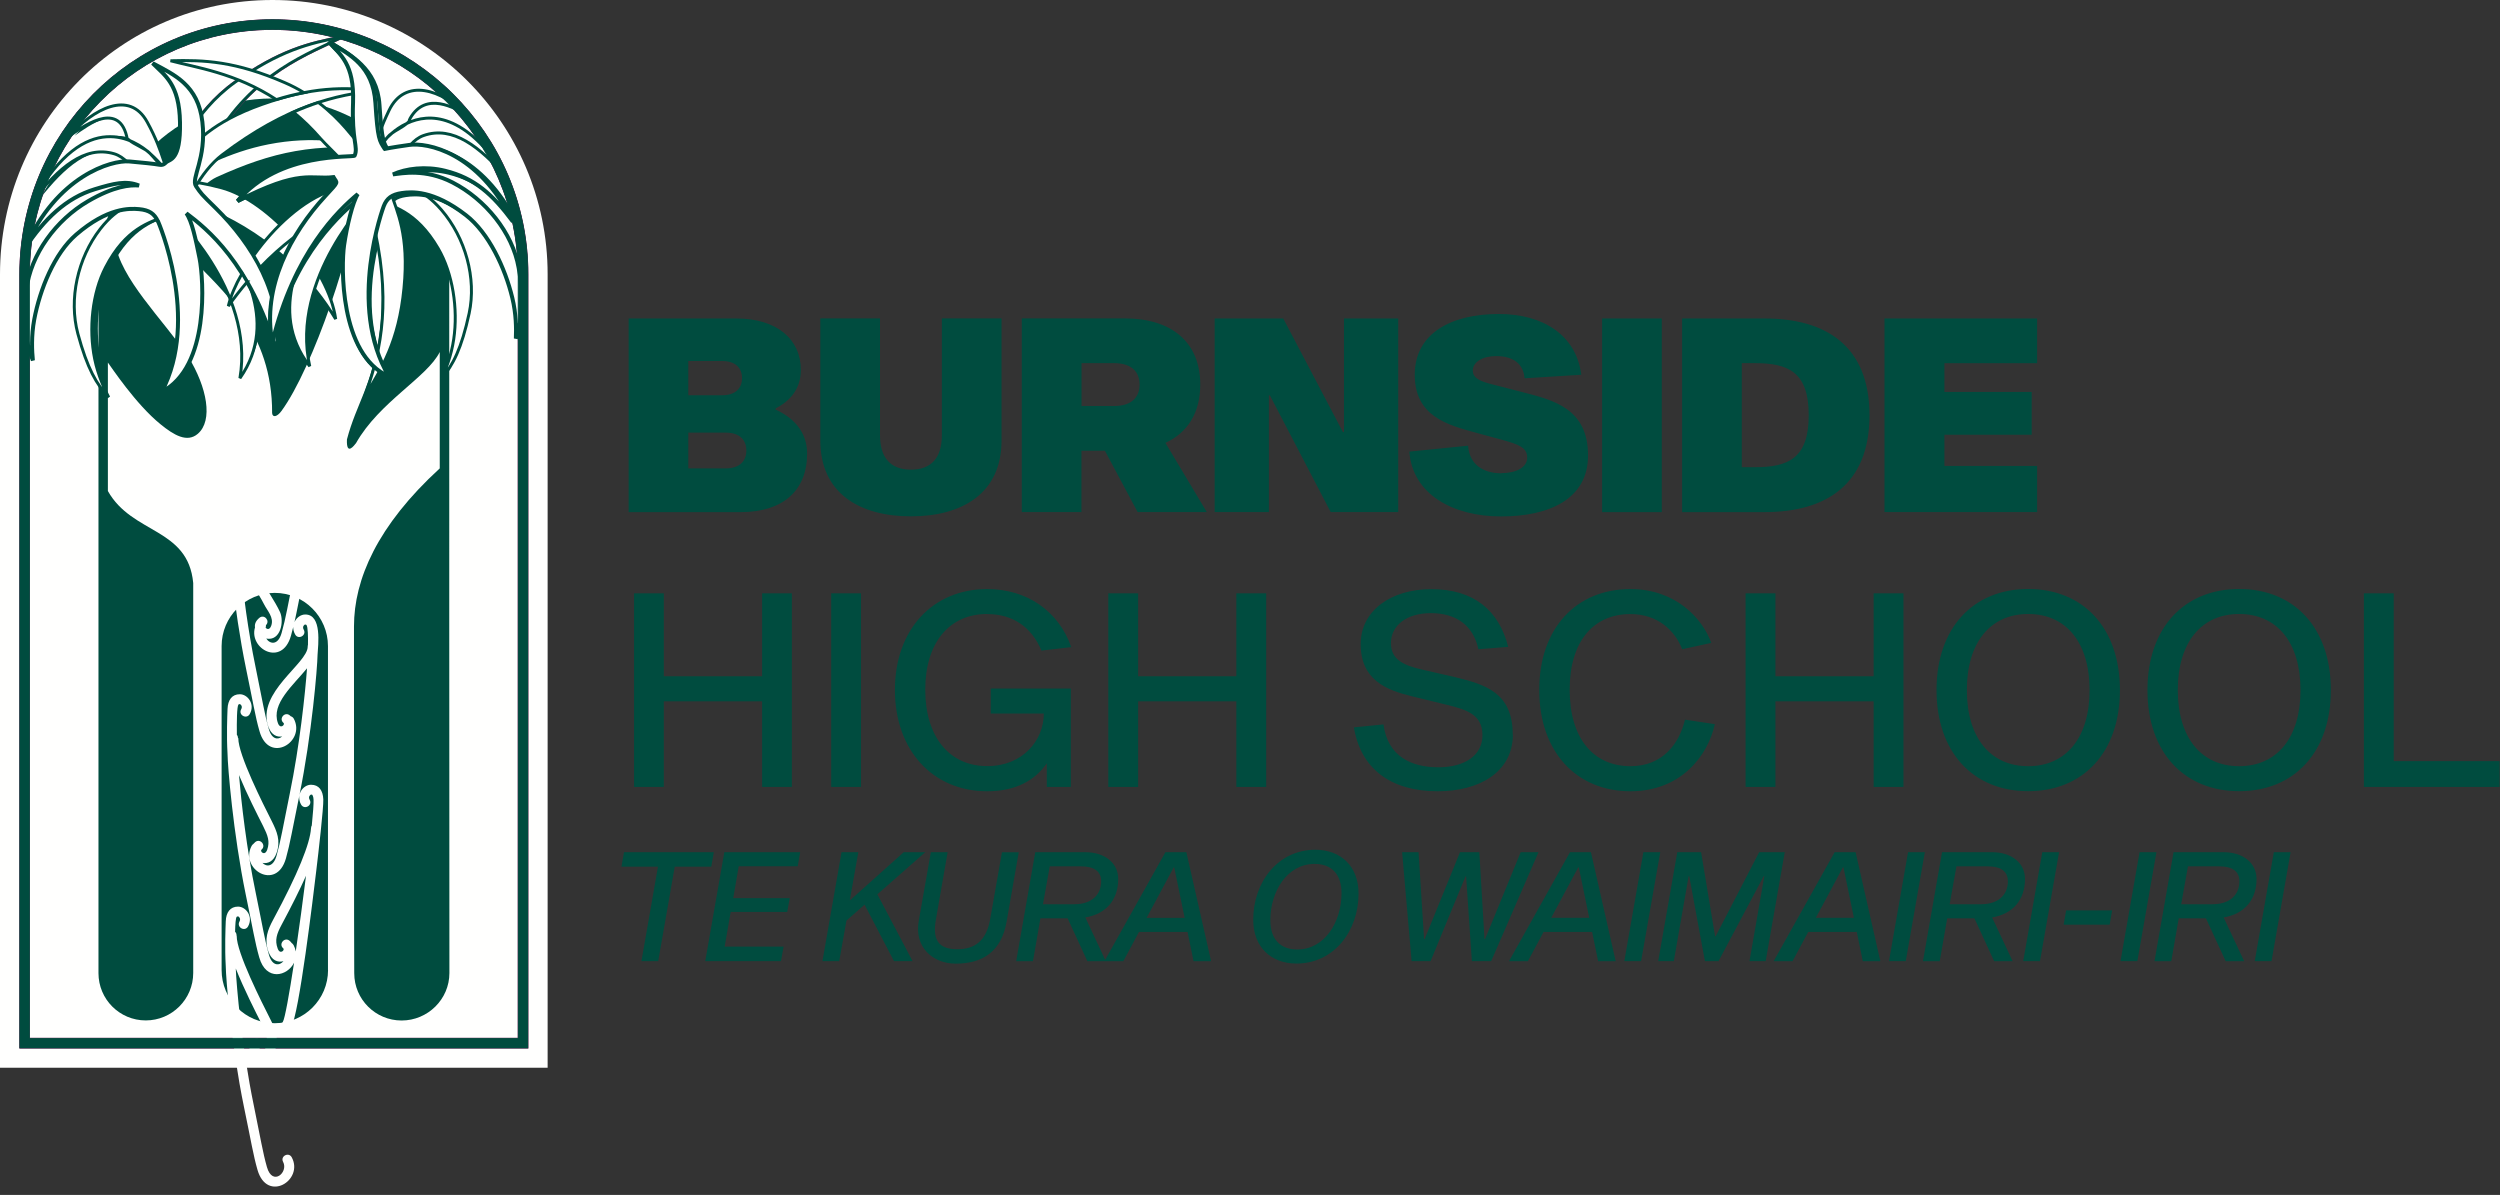 <?xml version="1.0" encoding="UTF-8"?>
<svg width="295px" height="141px" viewBox="0 0 295 141" version="1.1" xmlns="http://www.w3.org/2000/svg" xmlns:xlink="http://www.w3.org/1999/xlink">
    <rect x="0" y="0" width="295" height="141" fill="#333333" stroke="none"/>
    <title>BHS</title>
    <g id="Page-1" stroke="none" stroke-width="1" fill="none" fill-rule="evenodd">
        <g id="BHS">
            <g id="Group">
                <path d="M32.15,0 C50.03,0 64.62,14.47 64.62,32.37 L64.62,125.99 L0,125.99 L0,32.39 C0,14.52 14.24,0 32.15,0" id="Fill-172" fill="#FFFFFE"></path>
                <g id="Group-188" transform="translate(2.33, 2.32)">
                    <path d="M18.58,22.65 C18.58,22.65 28.02,31.45 26.22,41.91 C31.11,34.93 26.23,27.94 24.94,25.96 C23.65,23.99 21.73,22.23 20.78,21.62 C23.61,22.38 31.64,26.01 37.28,35.33 C36.46,29.39 30.23,21.28 24.53,19.75 C20.65,18.7 19.68,19.19 18.73,18.57 C17.79,17.96 17.06,16.4 14.97,12.57 C12.88,8.74 9.43,10.38 6.47,13.7 C7.99,12.64 12.29,9.39 13.33,13.62 C13.43,14.03 13.34,13.86 13.57,14.06 C14.22,14.65 15.52,15.07 16.06,15.65 C17.4,17.07 18.47,18.55 18.32,18.89 C17.96,17.67 17.59,17.05 16.05,15.65 C14.51,14.26 8.55,10.07 2.38,21.12 C5.27,17.46 8.32,14.68 11.87,15.73 C14.19,16.44 15.67,20.24 15.37,21.26 C14.35,21.59 12.41,21.76 10.2,24.61 C7.54,28.05 6.47,32.88 7.58,36.97 C8.68,41.06 9.06,43.01 10.5,44.55 C9.97,43.55 9.95,41.87 9.55,39.92 C8.83,36.36 9.27,32.15 10.83,29.13 C13.24,24.46 16.1,23.82 17.85,23.09 C18.36,22.88 18.24,22.29 18.57,22.63" id="Fill-176" fill="#004C3F"></path>
                    <path d="M44.04,16.28 C41.7,16.02 37.33,15.52 32.62,16.51 C27.41,17.61 23.53,19.99 20.54,22.66 C27.59,18.82 32.51,17.85 39.82,18.03 C40.73,18.05 41.58,18.52 43.49,18.53 C45.14,18.53 46.27,16.54 44.04,16.29" id="Fill-178" fill="#FFFFFE"></path>
                    <path d="M44.04,16.28 C41.7,16.02 37.33,15.52 32.62,16.51 C27.41,17.61 23.53,19.99 20.54,22.66 C27.59,18.82 32.51,17.85 39.82,18.03 C40.73,18.05 41.58,18.52 43.49,18.53 C45.14,18.53 46.27,16.54 44.04,16.29 L44.04,16.28 Z" id="Stroke-180" stroke="#D8127E" stroke-width="0.35"></path>
                    <path d="M1.77635684e-15,30.07 C1.77635684e-15,13.46 13.21,0 29.82,0 C46.43,0 59.97,13.44 59.97,30.05 L59.97,121.35 L1.77635684e-15,121.35 L1.77635684e-15,30.07 Z M29.82,1.16 C45.79,1.16 58.81,14.08 58.81,30.04 L58.81,120.19 L1.15,120.19 L1.15,30.07 C1.15,14.09 13.87,1.16 29.82,1.16 Z" id="Fill-182" fill="#1A1919"></path>
                    <path d="M1.77635684e-15,30.07 C1.77635684e-15,13.46 13.21,0 29.82,0 C46.43,0 59.97,13.44 59.97,30.05 L59.97,121.35 L1.77635684e-15,121.35 L1.77635684e-15,30.07 Z M29.82,1.16 C45.79,1.16 58.81,14.08 58.81,30.04 L58.81,120.19 L1.15,120.19 L1.15,30.07 C1.15,14.09 13.87,1.16 29.82,1.16 Z" id="Stroke-184" stroke="#D8127E" stroke-width="0.09"></path>
                    <path d="M36.38,112.14 C36.38,115.61 33.56,118.42 30.09,118.42 C26.62,118.42 23.82,115.61 23.82,112.14 L23.82,73.92 C23.82,70.46 26.63,67.64 30.09,67.64 C33.55,67.64 36.37,70.46 36.37,73.92 L36.37,112.14 L36.38,112.14 Z" id="Fill-186" fill="#004C3F"></path>
                </g>
                <g id="Group-191" transform="translate(26.575, 46.24)" fill="#FFFFFE">
                    <path d="M1.545,40.85 C1.515,42.8 4.505,48.7 5.515,50.7 C6.085,51.85 6.575,52.95 6.055,54.42 C5.705,55.42 5.025,55.7 4.395,55.58 C4.865,56.07 5.675,56.08 6.055,54.74 C6.555,52.98 6.795,51.45 7.615,47.42 C8.785,41.75 9.435,35.59 9.655,32.62 C8.005,34.64 5.405,36.8 6.215,39.07 C6.495,39.88 7.115,39.25 6.875,39.06 C6.285,38.56 7.035,37.68 7.625,38.18 C7.665,38.21 7.705,38.25 7.735,38.28 C7.875,38.32 8.005,38.41 8.095,38.57 C9.535,41.28 5.165,43.99 4.045,40.04 C3.535,38.26 3.305,36.71 2.455,32.64 C0.965,25.42 0.315,17.43 0.305,16.04 C0.175,13.79 0.275,11.61 0.305,10.73 C0.345,9.68 0.825,9 1.755,9 C2.685,9 3.585,10.18 2.925,11.33 C2.545,12.01 1.535,11.44 1.915,10.76 C2.135,10.38 1.805,10.15 1.755,10.15 C1.685,10.15 1.605,10.19 1.595,10.2 C1.245,10.62 1.455,15.92 1.465,16.02 L1.465,16.13 C1.555,16.23 1.605,16.36 1.595,16.52 C1.555,18.77 5.345,23.54 6.465,25.98 C6.975,27.1 6.535,29.44 4.845,29.11 C5.275,29.77 6.225,29.96 6.655,28.45 C7.155,26.69 7.395,25.16 8.215,21.14 C9.685,14.01 10.335,6.12 10.345,4.74 C10.365,4.41 10.515,1.57 10.215,1.2 C10.205,1.2 10.125,1.15 10.055,1.15 C9.995,1.15 9.675,1.38 9.885,1.76 C10.265,2.44 9.255,3 8.885,2.33 C8.235,1.18 9.115,0 10.055,0 C12.055,0 11.575,3.54 11.505,4.78 C11.485,6.21 10.835,14.17 9.355,21.37 C8.765,24.23 8.475,25.84 8.175,27.17 C8.405,26.64 8.915,26.27 9.445,26.27 C11.445,26.27 10.965,29.82 10.895,31.06 C10.875,32.48 10.225,40.45 8.745,47.65 C7.905,51.72 7.665,53.27 7.165,55.05 C6.045,58.99 1.675,56.29 3.115,53.58 C3.165,53.48 3.235,53.41 3.305,53.36 C3.375,53.28 3.445,53.21 3.535,53.13 C4.125,52.63 4.875,53.52 4.285,54.02 C4.055,54.21 4.665,54.84 4.955,54.03 C5.295,53.06 5.025,52.34 4.465,51.22 C3.815,49.94 2.575,47.5 1.625,45.22 C1.895,48.42 2.525,53.96 3.595,59.09 C4.425,63.11 4.655,64.65 5.155,66.41 C5.545,67.81 6.415,67.73 6.875,67.18 C6.215,67.36 5.475,67.11 5.095,66.04 C4.575,64.58 5.025,63.47 5.645,62.31 C8.585,56.87 10.015,53.29 10.125,51.49 C10.125,51.36 10.165,51.26 10.215,51.17 C10.365,49.7 10.445,48.61 10.425,48.13 C10.415,47.75 10.295,47.58 10.255,47.53 C10.235,47.53 10.195,47.52 10.125,47.52 C10.075,47.52 9.745,47.74 9.965,48.13 C10.345,48.8 9.335,49.37 8.955,48.7 C8.305,47.54 9.185,46.36 10.125,46.36 C11.065,46.36 11.535,47.04 11.575,48.09 C11.615,49.02 11.005,54.37 10.735,56.58 C10.405,59.33 8.705,73.59 7.775,74.97 C7.345,75.62 6.375,74.97 6.805,74.33 C7.035,73.98 7.555,71.1 8.125,67.36 C7.345,68.95 4.825,69.59 4.015,66.73 C3.505,64.95 3.275,63.4 2.425,59.33 C0.935,52.1 0.285,44.11 0.275,42.73 C0.145,40.48 0.245,38.29 0.275,37.41 C0.315,36.36 0.795,35.68 1.725,35.68 C2.655,35.68 3.555,36.86 2.895,38.02 C2.515,38.69 1.505,38.12 1.885,37.45 C2.105,37.07 1.775,36.84 1.725,36.84 C1.655,36.84 1.575,36.88 1.565,36.89 C1.375,37.13 1.355,38.93 1.375,40.47 C1.455,40.56 1.505,40.69 1.505,40.86 M8.065,65.27 C8.195,65.52 8.285,65.78 8.325,66.03 C8.735,63.19 9.175,60 9.535,57.1 C8.795,58.76 7.835,60.68 6.655,62.88 C6.075,63.96 5.835,64.7 6.185,65.67 C6.465,66.48 7.085,65.85 6.845,65.66 C6.255,65.16 7.005,64.28 7.595,64.77 C7.695,64.86 7.785,64.95 7.845,65.04 C7.925,65.09 8.005,65.17 8.065,65.28 M9.765,29.86 C9.785,28.92 9.765,27.73 9.585,27.5 C9.575,27.5 9.495,27.45 9.425,27.45 C9.365,27.45 9.045,27.68 9.265,28.06 C9.645,28.73 8.625,29.3 8.255,28.63 C8.085,28.33 8.015,28.03 8.025,27.75 C7.935,28.1 7.855,28.44 7.755,28.79 C6.695,32.5 2.765,30.32 3.515,27.79 C3.455,27.44 3.575,27.05 4.025,26.67 C4.605,26.18 5.335,27.02 4.805,27.53 C4.815,27.62 4.805,27.71 4.765,27.81 C4.885,28.01 5.245,28.14 5.435,27.58 C5.775,26.62 4.965,25.83 4.575,25.05 C3.945,23.8 2.735,22.11 1.785,20.42 C2.115,23.67 2.695,28.2 3.575,32.44 C4.405,36.47 4.635,38 5.135,39.76 C5.495,41.04 6.245,41.08 6.725,40.66 C6.105,40.77 5.435,40.49 5.085,39.49 C3.675,35.48 9.735,32.05 9.735,30.06 C9.735,29.99 9.735,29.93 9.765,29.87 M1.355,64.18 C1.325,66.14 4.315,72.04 5.325,74.03 C5.905,75.17 6.385,76.28 5.865,77.74 C4.925,80.41 1.605,77.94 3.355,76.46 C3.945,75.96 4.695,76.85 4.105,77.34 C3.875,77.54 4.485,78.17 4.775,77.36 C5.115,76.38 4.845,75.68 4.285,74.55 C3.585,73.17 2.205,70.46 1.245,68.04 C1.315,69.97 1.965,77.41 3.365,84.16 C4.195,88.19 4.425,89.72 4.925,91.48 C5.585,93.78 7.475,92.09 6.835,90.87 C6.465,90.19 7.495,89.65 7.855,90.33 C9.295,93.03 4.935,95.74 3.805,91.79 C3.295,90.01 3.065,88.46 2.215,84.39 C0.725,77.16 0.075,69.17 0.065,67.78 C-0.065,65.53 0.035,63.35 0.065,62.47 C0.105,61.42 0.585,60.74 1.515,60.74 C2.445,60.74 3.345,61.92 2.695,63.08 C2.315,63.75 1.305,63.18 1.685,62.5 C1.895,62.12 1.575,61.89 1.515,61.89 C1.445,61.89 1.375,61.93 1.355,61.94 C1.235,62.08 1.185,62.82 1.165,63.71 C1.275,63.81 1.345,63.96 1.335,64.15" id="Fill-189"></path>
                </g>
                <g id="Group-240" transform="translate(2.33, 2.32)">
                    <path d="M20.47,66.47 L20.47,112.49 C20.47,115.58 17.96,118.09 14.87,118.09 C11.78,118.09 9.29,115.59 9.29,112.51 L9.29,30.07 C9.29,18.5 18.44,9.3 29.82,9.3 C41.2,9.3 50.68,18.63 50.68,30.05 C50.68,30.05 50.68,112.5 50.7,112.5 C50.7,115.59 48.15,118.1 45.06,118.1 C41.97,118.1 39.47,115.6 39.47,112.52 C39.44,112.52 39.44,71.6 39.44,71.6 C39.44,66.06 42.18,59.71 49.56,52.95 L49.56,39.22 C48.06,42.22 42.43,45.1 39.68,49.97 C39.49,50.2 38.52,51.56 38.61,49.53 C39.73,45.27 41.59,43.15 42.43,37.27 C43.45,29.9 41.63,21.7 40.03,19.85 C39.59,26.56 34.55,41.19 30.88,46.18 C30.35,46.9 29.82,46.97 29.78,46.42 C29.83,36.91 23.96,31.97 20.04,27.96 C17.38,24.68 16.35,22.84 16.35,22.84 C16.35,22.84 11.44,26.02 11.24,26.23 C11.84,30.56 16.81,35.26 19.86,39.73 C22.13,43.41 22.83,47.31 21.01,48.87 C19.75,49.95 18.19,49.03 16.62,47.75 C13.69,45.38 10.8,40.99 10.4,40.46 L10.4,55.62 C13.27,60.74 19.86,59.92 20.47,66.48" id="Fill-192" fill="#004C3F"></path>
                    <path d="M18.62,15.61 C18.67,16.27 20.26,11.05 25.43,7.36 C30.6,3.68 34.14,2.75 38.08,2.04 C34.45,3.89 27.38,6.19 22.72,14.64 C22.29,15.44 20.88,17.46 20.06,18.89" id="Stroke-194" stroke="#D8127E" stroke-width="0.35"></path>
                    <path d="M18.72,18.79 C20.77,17.63 24.6,15.46 29.32,14.54 C34.54,13.52 39.04,14.18 42.84,15.47 C34.85,14.69 29.94,15.72 23.28,18.75 C22.45,19.13 21.84,19.89 20.1,20.64 C18.58,21.3 16.76,19.9 18.72,18.8" id="Fill-196" fill="#FFFFFE"></path>
                    <path d="M18.72,18.79 C20.77,17.63 24.6,15.46 29.32,14.54 C34.54,13.52 39.04,14.18 42.84,15.47 C34.85,14.69 29.94,15.72 23.28,18.75 C22.45,19.13 21.84,19.89 20.1,20.64 C18.58,21.3 16.76,19.9 18.72,18.8 L18.72,18.79 Z" id="Stroke-198" stroke="#004C3F" stroke-width="0.35"></path>
                    <path d="M17.87,22.74 C17.87,22.74 27.78,31.85 25.98,42.31 C30.87,35.34 25.53,28.02 24.23,26.05 C22.93,24.08 21.02,22.31 20.07,21.7 C22.9,22.45 31.64,26.01 37.28,35.33 C36.46,29.39 29.51,21.37 23.82,19.84 C19.94,18.79 18.97,19.28 18.02,18.67 C17.08,18.06 17.14,15.9 15.04,12.08 C12.95,8.25 8.71,10.48 5.75,13.8 C7.27,12.74 11.57,9.49 12.61,13.73 C12.71,14.14 12.62,13.96 12.85,14.16 C13.5,14.75 14.8,15.17 15.34,15.75 C16.68,17.17 17.75,18.65 17.6,18.99 C17.25,17.77 16.88,17.15 15.33,15.75 C13.79,14.36 7.84,10.17 1.66,21.22 C4.56,17.56 7.61,14.78 11.16,15.83 C13.48,16.54 14.96,20.35 14.66,21.36 C13.64,21.69 11.7,21.86 9.49,24.71 C6.83,28.15 5.76,32.98 6.86,37.07 C7.97,41.16 9.05,43.03 10.5,44.56 C9.97,43.56 9.24,41.97 8.84,40.03 C8.12,36.47 8.56,32.25 10.12,29.24 C12.53,24.57 15.39,23.92 17.13,23.2 C17.65,22.98 17.53,22.4 17.85,22.75" id="Fill-200" fill="#FFFFFE"></path>
                    <path d="M17.87,22.74 C17.87,22.74 27.78,31.85 25.98,42.31 C30.87,35.34 25.53,28.02 24.23,26.05 C22.93,24.08 21.02,22.31 20.07,21.7 C22.9,22.45 31.64,26.01 37.28,35.33 C36.46,29.39 29.51,21.37 23.82,19.84 C19.94,18.79 18.97,19.28 18.02,18.67 C17.08,18.06 17.14,15.9 15.04,12.08 C12.95,8.25 8.71,10.48 5.75,13.8 C7.27,12.74 11.57,9.49 12.61,13.73 C12.71,14.14 12.62,13.96 12.85,14.16 C13.5,14.75 14.8,15.17 15.34,15.75 C16.68,17.17 17.75,18.65 17.6,18.99 C17.25,17.77 16.88,17.15 15.33,15.75 C13.79,14.36 7.84,10.17 1.66,21.22 C4.56,17.56 7.61,14.78 11.16,15.83 C13.48,16.54 14.96,20.35 14.66,21.36 C13.64,21.69 11.7,21.86 9.49,24.71 C6.83,28.15 5.76,32.98 6.86,37.07 C7.97,41.16 9.05,43.03 10.5,44.56 C9.97,43.56 9.24,41.97 8.84,40.03 C8.12,36.47 8.56,32.25 10.12,29.24 C12.53,24.57 15.39,23.92 17.13,23.2 C17.65,22.98 17.53,22.4 17.85,22.75 L17.87,22.74 Z" id="Stroke-202" stroke="#004C3F" stroke-width="0.35"></path>
                    <path d="M18.62,15.61 C18.67,16.27 20.26,11.05 25.43,7.36 C30.6,3.68 34.14,2.75 38.08,2.04 C34.45,3.89 27.38,6.19 22.72,14.64 C22.29,15.44 20.88,17.46 20.06,18.89 C19.24,20.33 18.58,14.95 18.63,15.61" id="Fill-204" fill="#FFFFFE"></path>
                    <path d="M18.62,15.61 C18.67,16.27 20.26,11.05 25.43,7.36 C30.6,3.68 34.14,2.75 38.08,2.04 C34.45,3.89 27.38,6.19 22.72,14.64 C22.29,15.44 20.88,17.46 20.06,18.89 C19.24,20.33 18.58,14.95 18.63,15.61 L18.62,15.61 Z" id="Stroke-206" stroke="#004C3F" stroke-width="0.35"></path>
                    <path d="M19.03,16.17 C20.77,14.58 22.6,12.12 28.58,10 C34.57,7.88 38.22,7.97 42.21,8.37 C37.46,8.79 31.51,10.17 23.88,15.96 C22.6,16.94 21.43,18.47 20.66,19.86 C19.86,21.3 17.36,17.68 19.02,16.17" id="Fill-208" fill="#FFFFFE"></path>
                    <path d="M19.03,16.17 C20.77,14.58 22.6,12.12 28.58,10 C34.57,7.88 38.22,7.97 42.21,8.37 C37.46,8.79 31.51,10.17 23.88,15.96 C22.6,16.94 21.43,18.47 20.66,19.86 C19.86,21.3 17.36,17.68 19.02,16.17 L19.03,16.17 Z" id="Stroke-210" stroke="#004C3F" stroke-width="0.35"></path>
                    <path d="M16.32,23.8 C16.32,23.8 21.33,35.28 16.75,43.92 C22.48,41.01 21.68,30.5 21.22,28.19 C20.76,25.88 20.32,23.77 19.66,22.85 C22,24.61 27.18,28.69 30.27,39.17 C31.21,32.58 27.37,26.4 23.16,22.27 C21.33,20.48 21.44,20.57 20.8,19.65 C20.16,18.73 22.06,16.4 21.55,12.06 C21.05,7.73 18.27,6.52 15.68,5.14 C17.11,6.58 18.84,7.59 18.91,12.13 C18.99,16.72 17.69,16.43 17.27,16.84 C16.86,17.25 16.71,17.15 15.94,17.04 C15.49,16.98 14.99,16.92 12.92,16.73 C10.85,16.55 4.35,18.41 0.64,26.93 C2.89,23.55 5.45,21.04 8.88,20 C11.13,19.32 12.54,18.96 14.07,19.57 C13.01,19.49 11.16,19.62 8.05,21.43 C4.3,23.62 1.28,27.68 0.78,31.89 C0.27,36.1 0.78,38.25 1.55,40.21 C1.44,39.09 1.35,37.33 1.71,35.38 C2.38,31.81 4.09,27.58 6.66,25.36 C10.38,22.16 12.96,22.26 14.09,22.36 C15.27,22.47 15.88,22.88 16.3,23.79" id="Fill-212" fill="#FFFFFE"></path>
                    <path d="M16.32,23.8 C16.32,23.8 21.33,35.28 16.75,43.92 C22.48,41.01 21.68,30.5 21.22,28.19 C20.76,25.88 20.32,23.77 19.66,22.85 C22,24.61 27.18,28.69 30.27,39.17 C31.21,32.58 27.37,26.4 23.16,22.27 C21.33,20.48 21.44,20.57 20.8,19.65 C20.16,18.73 22.06,16.4 21.55,12.06 C21.05,7.73 18.27,6.52 15.68,5.14 C17.11,6.58 18.84,7.59 18.91,12.13 C18.99,16.72 17.69,16.43 17.27,16.84 C16.86,17.25 16.71,17.15 15.94,17.04 C15.49,16.98 14.99,16.92 12.92,16.73 C10.85,16.55 4.35,18.41 0.64,26.93 C2.89,23.55 5.45,21.04 8.88,20 C11.13,19.32 12.54,18.96 14.07,19.57 C13.01,19.49 11.16,19.62 8.05,21.43 C4.3,23.62 1.28,27.68 0.78,31.89 C0.27,36.1 0.78,38.25 1.55,40.21 C1.44,39.09 1.35,37.33 1.71,35.38 C2.38,31.81 4.09,27.58 6.66,25.36 C10.38,22.16 12.96,22.26 14.09,22.36 C15.27,22.47 15.88,22.88 16.3,23.79 L16.32,23.8 Z" id="Stroke-214" stroke="#004C3F" stroke-width="0.47"></path>
                    <path d="M26.83,30.95 C26.09,31.82 25.35,32.77 24.61,33.8 C24.87,32.67 25.44,31.34 26.23,29.95 C26.43,30.27 26.62,30.6 26.82,30.95 M41.28,20.93 C41.28,20.93 31.86,30.55 34.21,40.9 C28.96,34.19 33.92,26.6 35.1,24.57 C36.29,22.53 39.59,22.01 40.52,21.35 C38.28,22.08 33.47,23.93 28.38,29.23 C28.13,28.75 27.87,28.29 27.6,27.83 C29.97,24.49 33.4,21.27 36.83,20.15 C40.65,18.91 40.01,17.54 40.92,16.87 C41.83,16.21 41.68,14.65 43.56,10.72 C45.45,6.78 49.78,8.21 52.91,11.36 C51.34,10.38 47.9,8.42 46.06,11.64 C45.85,12.01 46.06,11.88 45.84,12.09 C45.79,12.14 45.74,12.18 45.69,12.23 C48.28,11.01 52.58,10.92 57.39,18.56 C54.3,15.06 51.11,12.44 47.62,13.68 C45.33,14.5 44.06,18.38 44.41,19.38 C45.44,19.65 47.39,19.72 49.75,22.45 C52.58,25.74 53.91,30.51 53.02,34.65 C52.12,38.8 51.14,40.72 49.78,42.32 C50.26,41.3 50.91,39.67 51.2,37.7 C51.73,34.11 51.08,29.93 49.37,27 C46.72,22.46 43.83,21.97 42.04,21.33 C41.52,21.14 41.6,20.55 41.3,20.91 M45.7,12.22 C44.93,12.58 44.31,13.03 43.87,13.42 C44.42,13.01 45.2,12.65 45.7,12.22 M43.87,13.42 C43.7,13.54 43.56,13.66 43.45,13.8 L43.36,13.91 L43.47,13.8 C43.58,13.69 43.72,13.56 43.88,13.42 M43.37,13.91 C42.29,15 41.85,15.63 41.58,16.44 C41.91,15.8 42.58,14.85 43.37,13.91 M41.58,16.44 C41.41,16.79 41.33,17.04 41.38,17.16 C41.45,16.9 41.51,16.67 41.58,16.44" id="Fill-216" fill="#FFFFFE"></path>
                    <path d="M26.83,30.95 C26.09,31.82 25.35,32.77 24.61,33.8 C24.87,32.67 25.44,31.34 26.23,29.95 C26.43,30.27 26.62,30.6 26.82,30.95 L26.83,30.95 Z M41.29,20.93 C41.29,20.93 31.87,30.55 34.22,40.9 C28.97,34.19 33.93,26.6 35.11,24.57 C36.3,22.53 39.6,22.01 40.53,21.35 C38.29,22.08 33.48,23.93 28.39,29.23 C28.14,28.75 27.88,28.29 27.61,27.83 C29.98,24.49 33.41,21.27 36.84,20.15 C40.66,18.91 40.02,17.54 40.93,16.87 C41.84,16.21 41.69,14.65 43.57,10.72 C45.46,6.78 49.79,8.21 52.92,11.36 C51.35,10.38 47.91,8.42 46.07,11.64 C45.86,12.01 46.07,11.88 45.85,12.09 C45.8,12.14 45.75,12.18 45.7,12.23 C48.29,11.01 52.59,10.92 57.4,18.56 C54.31,15.06 51.12,12.44 47.63,13.68 C45.34,14.5 44.07,18.38 44.42,19.38 C45.45,19.65 47.4,19.72 49.76,22.45 C52.59,25.74 53.92,30.51 53.03,34.65 C52.13,38.8 51.15,40.72 49.79,42.32 C50.27,41.3 50.92,39.67 51.21,37.7 C51.74,34.11 51.09,29.93 49.38,27 C46.73,22.46 43.84,21.97 42.05,21.33 C41.53,21.14 41.61,20.55 41.31,20.91 L41.29,20.93 Z M45.69,12.24 C44.92,12.6 44.3,13.05 43.86,13.44 C44.41,13.03 45.19,12.67 45.69,12.24 Z M43.86,13.44 C43.69,13.56 43.55,13.68 43.44,13.82 L43.35,13.93 L43.46,13.82 C43.57,13.71 43.71,13.58 43.87,13.44 L43.86,13.44 Z M43.35,13.93 C42.27,15.02 41.83,15.65 41.56,16.46 C41.89,15.82 42.56,14.87 43.35,13.93 Z M41.56,16.46 C41.39,16.81 41.31,17.06 41.36,17.18 C41.43,16.92 41.49,16.69 41.56,16.46 Z" id="Stroke-218" stroke="#004C3F" stroke-width="0.35"></path>
                    <path d="M39.65,14.09 C39.67,14.87 39.87,18.64 38.93,17.59 C37.83,16.36 36.03,14.67 35.45,13.99 C34.486,12.876 33.429,11.845 32.29,10.91 C33.31,10.46 34.3,10.08 35.24,9.77 C38.09,11.94 39.51,14.22 39.65,14.15 L39.65,14.09 M30.29,9.44 C25.46,6.26 20.69,5.63 17.79,4.85 C21.79,4.74 25.45,4.9 31.27,7.43 C32.09,7.78 32.85,8.19 33.54,8.61 C32.439,8.822 31.35,9.096 30.28,9.43" id="Fill-220" fill="#FFFFFE"></path>
                    <path d="M39.65,14.09 C39.67,14.87 39.87,18.64 38.93,17.59 C37.83,16.36 36.03,14.67 35.45,13.99 C34.486,12.876 33.429,11.845 32.29,10.91 C33.31,10.46 34.3,10.08 35.24,9.77 C38.09,11.94 39.51,14.22 39.65,14.15 L39.65,14.09 L39.65,14.09 Z M30.29,9.44 C25.46,6.26 20.69,5.63 17.79,4.85 C21.79,4.74 25.45,4.9 31.27,7.43 C32.09,7.78 32.85,8.19 33.54,8.61 C32.439,8.822 31.35,9.096 30.28,9.43 L30.29,9.44 Z" id="Stroke-222" stroke="#004C3F" stroke-width="0.35"></path>
                    <path d="M43.53,15.49 C42.94,14.53 42.73,14.44 42.45,10.08 C42.17,5.73 38.97,4.12 36.46,2.61 C37.82,4.13 39.97,5.48 39.81,10.01 C39.65,14.59 40.45,15.22 40,16.28 C39.89,16.57 30.6,15.48 25.7,21.4 C33.13,17.54 34.79,19.15 37.49,18.82 C37.93,19.6 38.23,19.2 36.5,21.08 C32.51,25.42 28.52,31.54 29.8,38.07 C32.34,27.45 38.12,22.7 40.36,20.82 C39.75,21.77 39.08,24.55 38.75,26.89 C38.41,29.22 37.68,39.51 43.56,42.11 C38.53,33.73 43.43,22.25 43.43,22.25 C43.79,21.31 44.38,20.87 45.55,20.7 C46.67,20.54 49.25,20.3 53.13,23.3 C55.82,25.39 57.75,29.52 58.61,33.05 C59.07,34.98 59.08,36.73 59.02,37.86 C59.68,35.86 59.55,34.22 58.82,30.04 C58.1,25.86 54.72,21.77 50.86,19.78 C47.66,18.13 45.57,18.36 44.51,18.5 C46.01,17.81 48.36,17.5 50.64,18.06 C54.12,18.92 56.24,20.82 58.66,24.08 C54.51,15.77 48.48,14.73 46.42,15.01 C44.36,15.31 43.87,15.39 43.43,15.48 L43.53,15.48 L43.53,15.49 Z" id="Fill-224" fill="#FFFFFE"></path>
                    <path d="M43.53,15.49 C42.94,14.53 42.73,14.44 42.45,10.08 C42.17,5.73 38.97,4.12 36.46,2.61 C37.82,4.13 39.97,5.48 39.81,10.01 C39.65,14.59 40.45,15.22 40,16.28 C39.89,16.57 30.6,15.48 25.7,21.4 C33.13,17.54 34.79,19.15 37.49,18.82 C37.93,19.6 38.23,19.2 36.5,21.08 C32.51,25.42 28.52,31.54 29.8,38.07 C32.34,27.45 38.12,22.7 40.36,20.82 C39.75,21.77 39.08,24.55 38.75,26.89 C38.41,29.22 37.68,39.51 43.56,42.11 C38.53,33.73 43.43,22.25 43.43,22.25 C43.79,21.31 44.38,20.87 45.55,20.7 C46.67,20.54 49.25,20.3 53.13,23.3 C55.82,25.39 57.75,29.52 58.61,33.05 C59.07,34.98 59.08,36.73 59.02,37.86 C59.68,35.86 59.55,34.22 58.82,30.04 C58.1,25.86 54.72,21.77 50.86,19.78 C47.66,18.13 45.57,18.36 44.51,18.5 C46.01,17.81 48.36,17.5 50.64,18.06 C54.12,18.92 56.24,20.82 58.66,24.08 C54.51,15.77 48.48,14.73 46.42,15.01 C44.36,15.31 43.87,15.39 43.43,15.48 L43.53,15.48 L43.53,15.49 Z" id="Stroke-226" stroke="#004C3F" stroke-width="0.47"></path>
                    <path d="M43.8,20.41 C44.5,22.66 45.96,25.36 45.34,31.68 C44.73,38.01 42.71,41.13 40.66,44.57 C42.29,40.09 43.96,34.27 41.92,24.91 C41.58,23.34 40.69,21.62 39.76,20.34 C38.79,19 43.12,18.27 43.79,20.41" id="Fill-228" fill="#FFFFFE"></path>
                    <path d="M43.8,20.41 C44.5,22.66 45.96,25.36 45.34,31.68 C44.73,38.01 42.71,41.13 40.66,44.57 C42.29,40.09 43.96,34.27 41.92,24.91 C41.58,23.34 40.69,21.62 39.76,20.34 C38.79,19 43.12,18.27 43.79,20.41 L43.8,20.41 Z" id="Stroke-230" stroke="#004C3F" stroke-width="0.35"></path>
                    <path d="M43.05,15.23 C42.45,14.27 42.24,14.18 41.97,9.83 C41.69,5.47 38.97,4.12 36.46,2.61 C37.82,4.13 39.49,5.22 39.33,9.76 C39.16,14.34 39.96,14.98 39.52,16.04 C39.4,16.32 30.6,15.49 25.71,21.41 C33.15,17.55 34.31,18.91 37.02,18.58 C37.46,19.36 37.76,18.96 36.03,20.84 C32.03,25.18 28.53,31.55 29.81,38.08 C32.35,27.46 37.64,22.46 39.89,20.58 C39.28,21.54 38.61,24.31 38.27,26.64 C37.94,28.97 37.69,39.51 43.57,42.12 C38.54,33.74 42.95,22.01 42.95,22.01 C43.31,21.07 43.91,20.63 45.08,20.46 C46.2,20.3 48.78,20.07 52.65,23.07 C55.34,25.15 57.27,29.29 58.12,32.82 C58.59,34.75 58.59,36.5 58.54,37.63 C59.2,35.63 59.6,33.46 58.87,29.28 C58.15,25.1 54.93,21.2 51.07,19.21 C47.87,17.56 45.1,18.13 44.04,18.26 C45.55,17.56 47.9,17.26 50.18,17.83 C53.66,18.69 55.77,20.58 58.2,23.84 C54.05,15.54 48.02,14.49 45.97,14.78 C43.91,15.07 43.07,15.25 43.07,15.25" id="Fill-232" fill="#FFFFFE"></path>
                    <path d="M43.05,15.23 C42.45,14.27 42.24,14.18 41.97,9.83 C41.69,5.47 38.97,4.12 36.46,2.61 C37.82,4.13 39.49,5.22 39.33,9.76 C39.16,14.34 39.96,14.98 39.52,16.04 C39.4,16.32 30.6,15.49 25.71,21.41 C33.15,17.55 34.31,18.91 37.02,18.58 C37.46,19.36 37.76,18.96 36.03,20.84 C32.03,25.18 28.53,31.55 29.81,38.08 C32.35,27.46 37.64,22.46 39.89,20.58 C39.28,21.54 38.61,24.31 38.27,26.64 C37.94,28.97 37.69,39.51 43.57,42.12 C38.54,33.74 42.95,22.01 42.95,22.01 C43.31,21.07 43.91,20.63 45.08,20.46 C46.2,20.3 48.78,20.07 52.65,23.07 C55.34,25.15 57.27,29.29 58.12,32.82 C58.59,34.75 58.59,36.5 58.54,37.63 C59.2,35.63 59.6,33.46 58.87,29.28 C58.15,25.1 54.93,21.2 51.07,19.21 C47.87,17.56 45.1,18.13 44.04,18.26 C45.55,17.56 47.9,17.26 50.18,17.83 C53.66,18.69 55.77,20.58 58.2,23.84 C54.05,15.54 48.02,14.49 45.97,14.78 C43.91,15.07 43.07,15.25 43.07,15.25 L43.05,15.23 Z" id="Stroke-234" stroke="#004C3F" stroke-width="0.47"></path>
                    <path d="M1.77635684e-15,30.07 C1.77635684e-15,13.46 13.21,0 29.82,0 C46.43,0 59.97,13.44 59.97,30.05 L59.97,121.35 L1.77635684e-15,121.35 L1.77635684e-15,30.07 Z M29.82,1.16 C45.79,1.16 58.81,14.08 58.81,30.04 L58.81,120.19 L1.15,120.19 L1.15,30.07 C1.15,14.09 13.87,1.16 29.82,1.16 Z" id="Fill-236" fill="#004C3F"></path>
                    <path d="M1.77635684e-15,30.07 C1.77635684e-15,13.46 13.21,0 29.82,0 C46.43,0 59.97,13.44 59.97,30.05 L59.97,121.35 L1.77635684e-15,121.35 L1.77635684e-15,30.07 Z M29.82,1.16 C45.79,1.16 58.81,14.08 58.81,30.04 L58.81,120.19 L1.15,120.19 L1.15,30.07 C1.15,14.09 13.87,1.16 29.82,1.16 Z" id="Stroke-238" stroke="#004C3F" stroke-width="0.09"></path>
                </g>
            </g>
            <path d="M91.52,48.33 L91.52,48.2 C93.18,47.34 94.5,45.93 94.5,43.66 C94.5,40.01 91.65,37.58 86.88,37.58 L74.18,37.58 L74.18,60.43 L87.43,60.43 C92.33,60.43 95.24,57.93 95.24,53.52 C95.24,50.86 93.51,49.23 91.53,48.34 L91.52,48.33 Z M81.22,42.6 L85.22,42.6 C86.76,42.6 87.56,43.4 87.56,44.62 C87.56,45.84 86.76,46.64 85.22,46.64 L81.22,46.64 L81.22,42.61 L81.22,42.6 Z M85.64,55.27 L81.22,55.27 L81.22,51.05 L85.64,51.05 C87.24,51.05 88.07,51.88 88.07,53.16 C88.07,54.44 87.24,55.27 85.64,55.27 Z M107.49,60.93 C113.57,60.93 118.18,58.18 118.18,52 L118.18,37.57 L111.14,37.57 L111.14,51.36 C111.14,54.02 109.89,55.42 107.49,55.42 C105.09,55.42 103.84,54.01 103.84,51.36 L103.84,37.57 L96.8,37.57 L96.8,52 C96.8,58.18 101.41,60.93 107.49,60.93 Z M127.62,53.19 L130.38,53.19 L134.24,60.42 L142.4,60.42 L137.52,52.26 C140.15,51.05 141.63,48.7 141.63,45.38 C141.63,40.39 138.27,37.57 132.7,37.57 L120.57,37.57 L120.57,60.42 L127.61,60.42 L127.61,53.19 L127.62,53.19 Z M127.62,42.85 L131.46,42.85 C133.48,42.85 134.47,43.84 134.47,45.38 C134.47,46.92 133.48,47.91 131.46,47.91 L127.62,47.91 L127.62,42.85 Z M149.73,46.66 L149.85,46.66 L157.02,60.42 L164.99,60.42 L164.99,37.58 L158.59,37.58 L158.59,50.98 L158.46,50.98 L151.42,37.58 L143.33,37.58 L143.33,60.42 L149.73,60.42 L149.73,46.66 Z M177.18,55.85 C175,55.85 173.37,54.79 173.24,52.59 L166.3,53.29 C166.68,58.35 171.48,60.94 177.12,60.94 C182.76,60.94 187.39,58.92 187.39,53.74 C187.39,48.2 183.29,47.21 179.68,46.28 L176.19,45.38 C174.78,45.03 173.79,44.68 173.79,43.72 C173.79,42.76 174.88,42.02 176.54,42.02 C178.75,42.02 179.77,43.08 179.9,44.64 L186.59,44.22 C185.98,39.48 182.01,37.05 176.86,37.05 C171.26,37.05 166.94,39.32 166.94,44.22 C166.94,49.12 170.78,50.14 174.2,51.07 L177.14,51.87 C179.28,52.45 180.21,52.83 180.21,54.01 C180.21,55.19 178.83,55.83 177.17,55.83 L177.18,55.85 Z M189.05,37.58 L196.09,37.58 L196.09,60.43 L189.05,60.43 L189.05,37.58 Z M220.6,49 C220.6,40.81 215.45,37.58 208.22,37.58 L198.49,37.58 L198.49,60.43 L208.22,60.43 C215.45,60.43 220.6,57.2 220.6,49.01 L220.6,49 Z M205.53,55.14 L205.53,42.85 L207.03,42.85 C210.97,42.85 213.43,43.84 213.43,48.99 C213.43,54.14 210.97,55.13 207.03,55.13 L205.53,55.13 L205.53,55.14 Z M240.38,54.98 L229.44,54.98 L229.44,51.3 L239.74,51.3 L239.74,46.25 L229.44,46.25 L229.44,42.86 L240.38,42.86 L240.38,37.58 L222.37,37.58 L222.37,60.42 L240.38,60.42 L240.38,54.98 L240.38,54.98 Z M74.82,70.01 L74.82,92.86 L78.33,92.86 L78.33,82.76 L89.93,82.76 L89.93,92.86 L93.44,92.86 L93.44,70.01 L89.93,70.01 L89.93,79.8 L78.33,79.8 L78.33,70.01 L74.82,70.01 L74.82,70.01 Z M98.08,70.01 L101.6,70.01 L101.6,92.86 L98.08,92.86 L98.08,70.01 Z M116.49,72.46 C119.48,72.46 121.72,73.96 122.89,76.77 L126.41,76.36 C124.9,72.07 121.15,69.51 116.49,69.51 C110.05,69.51 105.6,74.3 105.6,81.41 C105.6,88.52 110.05,93.37 116.49,93.37 C119.86,93.37 122.14,92.08 123.52,90.07 L123.52,92.86 L126.36,92.86 L126.36,81.25 L116.91,81.25 L116.91,84.2 L123.17,84.2 C123.17,87.34 120.71,90.4 116.49,90.4 C112,90.4 109.18,86.92 109.18,81.39 C109.18,75.86 112,72.45 116.49,72.45 L116.49,72.46 Z M149.41,92.86 L149.41,70.01 L145.89,70.01 L145.89,79.8 L134.3,79.8 L134.3,70.01 L130.78,70.01 L130.78,92.86 L134.3,92.86 L134.3,82.76 L145.89,82.76 L145.89,92.86 L149.41,92.86 L149.41,92.86 Z M178.5,86.66 C178.5,81.67 175.17,80.76 171.69,79.9 L167.76,79 C165.69,78.52 164.13,77.86 164.13,75.9 C164.13,73.83 165.94,72.35 168.85,72.35 C171.76,72.35 173.84,73.74 174.45,76.61 L177.97,76.33 C176.86,72.01 173.91,69.52 168.89,69.52 C164.15,69.52 160.56,72.05 160.56,76 C160.56,80.23 163.58,81.42 166.56,82.15 L170.73,83.17 C173.14,83.75 174.93,84.35 174.93,86.76 C174.93,89.17 172.8,90.54 169.71,90.54 C166.62,90.54 163.75,89.31 163.25,85.48 L159.76,85.83 C160.57,90.72 164.11,93.37 169.65,93.37 C174.53,93.37 178.52,91.13 178.52,86.66 L178.5,86.66 Z M192.39,72.46 C195.58,72.46 197.63,74.37 198.5,76.61 L201.93,75.86 C200.89,72.97 197.72,69.51 192.39,69.51 C186.04,69.51 181.63,74.08 181.63,81.41 C181.63,88.74 186.04,93.37 192.39,93.37 C198.35,93.37 201.54,89.17 202.35,85.45 L198.83,84.92 C198.15,87.75 196.21,90.41 192.4,90.41 C188,90.41 185.22,87.1 185.22,81.4 C185.22,75.7 188,72.46 192.4,72.46 L192.39,72.46 Z M209.5,70.01 L205.98,70.01 L205.98,92.86 L209.5,92.86 L209.5,82.76 L221.09,82.76 L221.09,92.86 L224.61,92.86 L224.61,70.01 L221.09,70.01 L221.09,79.8 L209.5,79.8 L209.5,70.01 L209.5,70.01 Z M239.33,69.5 C232.86,69.5 228.51,74.07 228.51,81.43 C228.51,88.79 232.86,93.36 239.33,93.36 C245.8,93.36 250.15,88.79 250.15,81.43 C250.15,74.07 245.8,69.5 239.33,69.5 Z M239.33,90.41 C234.9,90.41 232.09,87.1 232.09,81.43 C232.09,75.76 234.9,72.45 239.33,72.45 C243.76,72.45 246.57,75.76 246.57,81.43 C246.57,87.1 243.76,90.41 239.33,90.41 Z M264.22,69.5 C257.75,69.5 253.4,74.07 253.4,81.43 C253.4,88.79 257.75,93.36 264.22,93.36 C270.69,93.36 275.04,88.79 275.04,81.43 C275.04,74.07 270.69,69.5 264.22,69.5 Z M264.22,90.41 C259.79,90.41 256.98,87.1 256.98,81.43 C256.98,75.76 259.79,72.45 264.22,72.45 C268.65,72.45 271.46,75.76 271.46,81.43 C271.46,87.1 268.65,90.41 264.22,90.41 Z M282.46,89.81 L282.46,70.01 L278.94,70.01 L278.94,92.86 L294.95,92.86 L294.95,89.81 L282.46,89.81 L282.46,89.81 Z M84.23,100.56 L73.63,100.56 L73.33,102.27 L77.64,102.27 L75.69,113.41 L77.67,113.41 L79.62,102.27 L83.93,102.27 L84.23,100.56 L84.23,100.56 Z M83.22,113.41 L92.16,113.41 L92.46,111.7 L85.51,111.7 L86.22,107.61 L92.89,107.61 L93.19,105.98 L86.52,105.98 L87.17,102.22 L94.13,102.22 L94.42,100.56 L85.47,100.56 L83.22,113.41 L83.22,113.41 Z M109.18,100.56 L106.64,100.56 L100.27,106.26 L101.28,100.56 L99.3,100.56 L97.05,113.41 L99.03,113.41 L99.88,108.63 L102.02,106.75 L105.49,113.41 L107.68,113.41 L103.53,105.53 L109.18,100.56 L109.18,100.56 Z M118.23,100.56 L116.84,108.47 C116.39,111.01 115.03,112.01 112.97,112.01 C110.91,112.01 109.98,111.08 110.43,108.54 L111.82,100.56 L109.84,100.56 L108.41,108.67 C107.86,111.79 110.09,113.71 112.77,113.71 C115.92,113.71 118.16,112.32 118.78,108.75 L120.21,100.57 L118.23,100.57 L118.23,100.56 Z M137.52,100.56 L130.41,113.26 L128.07,108.26 C130.54,107.84 131.95,106.17 131.95,103.72 C131.95,101.78 130.3,100.56 128.08,100.56 L122.16,100.56 L119.91,113.42 L121.89,113.42 L122.77,108.36 L125.98,108.36 L128.31,113.42 L132.55,113.42 L134.4,109.97 L140.13,109.97 L140.84,113.42 L142.91,113.42 L139.99,100.56 L137.52,100.56 L137.52,100.56 Z M123.07,106.7 L123.87,102.23 L127.57,102.23 C129.16,102.23 129.94,102.86 129.94,103.99 C129.94,105.6 128.8,106.7 126.77,106.7 L123.07,106.7 L123.07,106.7 Z M135.3,108.31 L138.49,102.36 L138.56,102.36 L139.79,108.31 L135.3,108.31 L135.3,108.31 Z M155.21,100.27 C150.81,100.27 147.88,104.07 147.88,108.54 C147.88,111.76 149.99,113.7 152.98,113.7 C157.38,113.7 160.31,109.9 160.31,105.43 C160.31,102.21 158.2,100.27 155.21,100.27 Z M153.07,112.04 C151.05,112.04 149.9,110.79 149.9,108.59 C149.9,105.18 151.89,101.94 155.13,101.94 C157.15,101.94 158.3,103.19 158.3,105.39 C158.3,108.8 156.31,112.04 153.07,112.04 Z M179.44,100.56 L175.24,110.81 L175.17,110.81 L174.56,100.56 L172.28,100.56 L168.11,110.81 L168.04,110.81 L167.39,100.56 L165.45,100.56 L166.57,113.41 L168.81,113.41 L172.93,103.41 L173,103.41 L173.68,113.41 L175.96,113.41 L181.54,100.56 L179.44,100.56 L179.44,100.56 Z M185.26,100.56 L178.06,113.42 L180.29,113.42 L182.14,109.97 L187.87,109.97 L188.58,113.42 L190.65,113.42 L187.73,100.56 L185.26,100.56 Z M183.04,108.3 L186.23,102.35 L186.3,102.35 L187.53,108.3 L183.04,108.3 L183.04,108.3 Z M193.92,100.56 L191.67,113.41 L193.65,113.41 L195.91,100.56 L193.92,100.56 L193.92,100.56 Z M207.58,100.56 L202.45,110.48 L202.38,110.48 L200.73,100.56 L197.92,100.56 L195.67,113.41 L197.51,113.41 L199.26,103.38 L199.33,103.38 L201.18,113.41 L202.79,113.41 L208.12,103.38 L208.19,103.38 L206.44,113.41 L208.35,113.41 L210.6,100.56 L207.58,100.56 Z M216.49,100.56 L209.29,113.42 L211.52,113.42 L213.37,109.97 L219.1,109.97 L219.81,113.42 L221.88,113.42 L218.96,100.56 L216.49,100.56 Z M214.27,108.3 L217.46,102.35 L217.53,102.35 L218.76,108.3 L214.27,108.3 L214.27,108.3 Z M225.15,100.56 L222.9,113.41 L224.88,113.41 L227.13,100.56 L225.15,100.56 Z M238.95,103.72 C238.95,101.78 237.3,100.56 235.08,100.56 L229.16,100.56 L226.91,113.42 L228.89,113.42 L229.77,108.36 L232.98,108.36 L235.31,113.42 L237.49,113.42 L235.07,108.26 C237.54,107.84 238.95,106.17 238.95,103.72 L238.95,103.72 Z M233.76,106.7 L230.06,106.7 L230.86,102.23 L234.56,102.23 C236.15,102.23 236.93,102.86 236.93,103.99 C236.93,105.6 235.79,106.7 233.76,106.7 L233.76,106.7 Z M238.74,113.41 L240.72,113.41 L242.97,100.56 L240.99,100.56 L238.74,113.41 Z M243.51,109.11 L248.94,109.11 L249.23,107.43 L243.8,107.43 L243.51,109.11 Z M252.47,100.56 L250.22,113.41 L252.21,113.41 L254.46,100.56 L252.47,100.56 Z M266.27,103.72 C266.27,101.78 264.62,100.56 262.4,100.56 L256.48,100.56 L254.23,113.42 L256.21,113.42 L257.09,108.36 L260.3,108.36 L262.63,113.42 L264.81,113.42 L262.39,108.26 C264.86,107.84 266.27,106.17 266.27,103.72 L266.27,103.72 Z M261.08,106.7 L257.38,106.7 L258.18,102.23 L261.88,102.23 C263.47,102.23 264.25,102.86 264.25,103.99 C264.25,105.6 263.11,106.7 261.08,106.7 Z M266.06,113.41 L268.04,113.41 L270.29,100.56 L268.31,100.56 L266.06,113.41 Z" id="Shape" fill="#004C3F" fill-rule="nonzero"></path>
        </g>
    </g>
</svg>